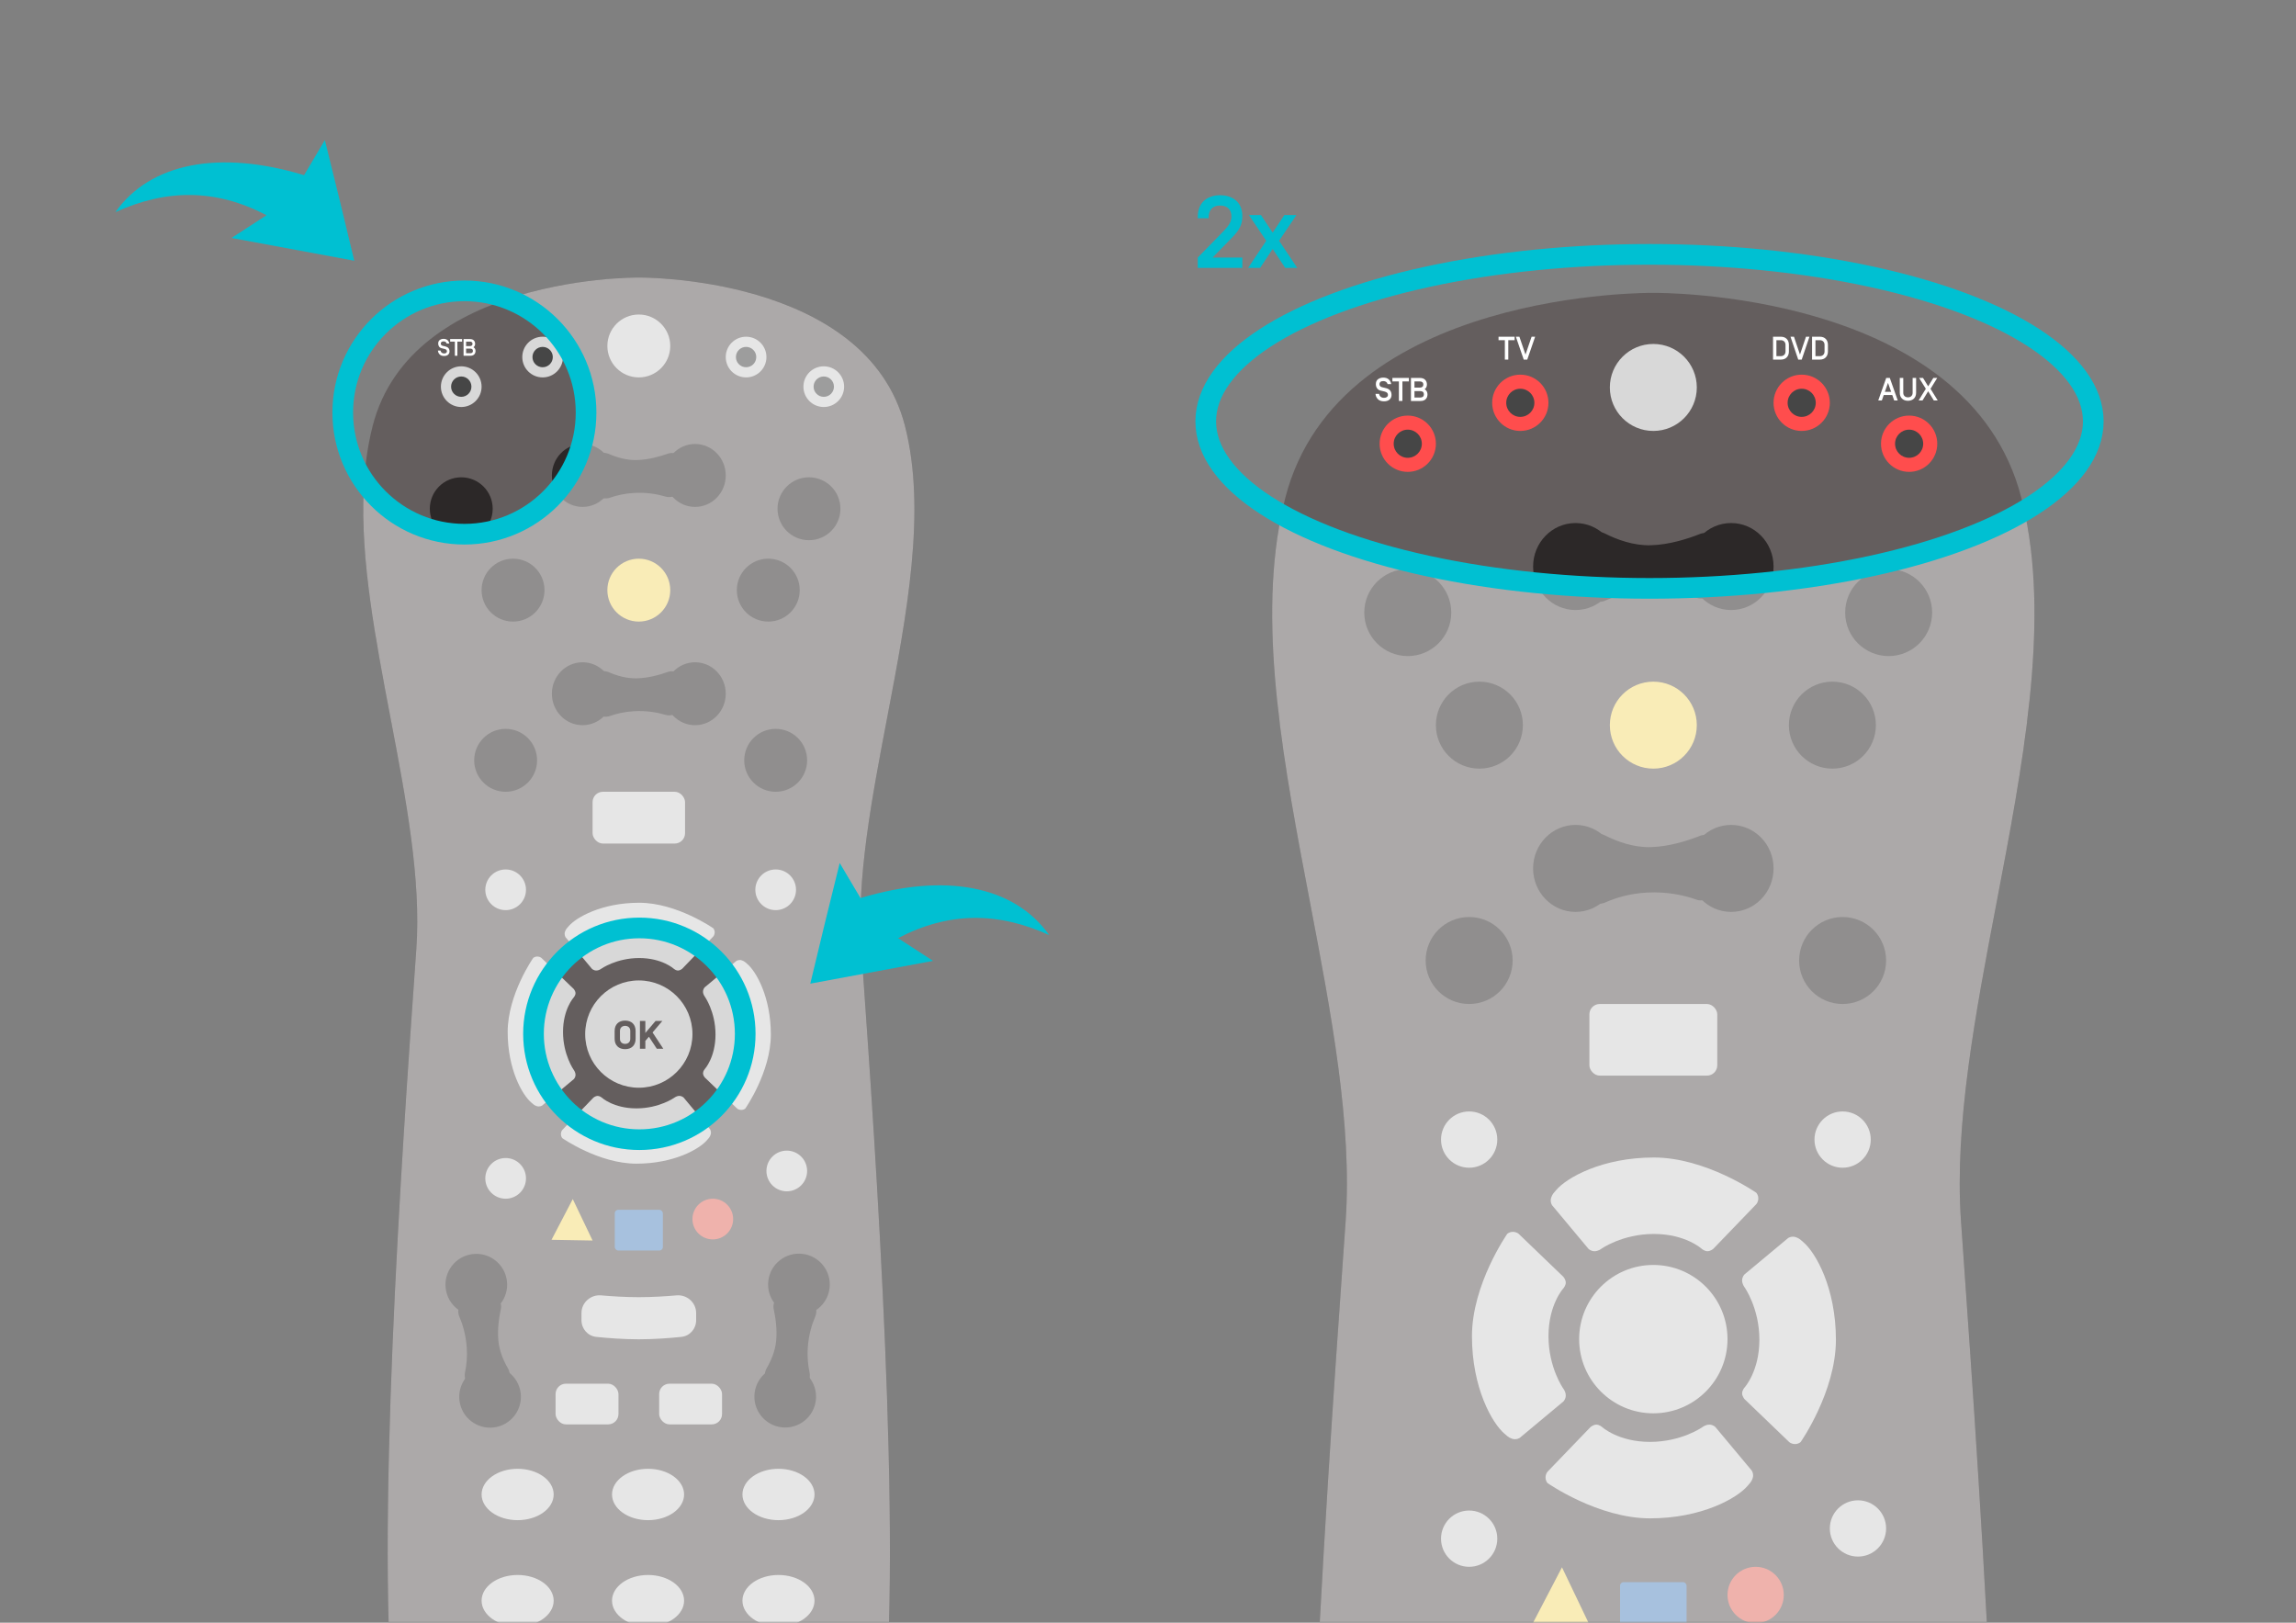 <svg fill="none" height="424" viewBox="0 0 600 424" width="600" xmlns="http://www.w3.org/2000/svg" xmlns:xlink="http://www.w3.org/1999/xlink"><rect x="0" y="0" width="600" height="424" fill="#808080" stroke="none"/><mask id="a" height="389" maskUnits="userSpaceOnUse" width="248" x="28" y="35"><path d="m28.769 35h247.231v389h-247.231z" fill="#fff"/></mask><mask id="b" height="362" maskUnits="userSpaceOnUse" width="250" x="306" y="62"><path d="m306 62h249.398v362h-249.398z" fill="#fff"/></mask><g mask="url(#a)"><path clip-rule="evenodd" d="m236.492 111.305c-10.103-39.489-69.556-38.778-69.556-38.778v0c-.461-.005-59.49-.557-69.553 38.778-5.663 22.134-.475 49.326 4.665 76.272 4.03 21.128 8.032 42.104 6.751 60.372-.133 1.892-.277 3.928-.43 6.095-3.209 45.441-10.497 148.657-5.161 196.453 5.591 50.076 18.822 76.774 34.284 89.868 14.863 12.588 24.231 12.543 28.905 12.521.155-.001.305-.002.449-.002.03.044.06.066.09.066.155 0 .316.001.484.002 4.654.017 14.038.053 28.963-12.587 15.461-13.094 28.693-40.044 34.284-89.868 5.343-47.623-1.973-151.28-5.175-196.642-.148-2.097-.287-4.07-.416-5.907-1.281-18.267 2.72-39.244 6.751-60.372 5.14-26.945 10.327-54.137 4.665-76.271z" fill="#645e5e" fill-rule="evenodd"/><path clip-rule="evenodd" d="m116.046 93.018c-.498 0-.882-.135-1.151-.405-.27-.27-.421-.606-.455-1.008h.679c.045.241.15.426.314.557s.373.196.626.196c.224 0 .402-.051.535-.152.133-.102.199-.235.199-.402 0-.162-.049-.294-.146-.395-.098-.102-.254-.179-.47-.233l-.772-.187c-.286-.066-.507-.208-.663-.426-.155-.218-.233-.482-.233-.793 0-.419.138-.729.414-.93.276-.201.607-.302.993-.302.435 0 .779.114 1.03.342s.403.523.457.884h-.678c-.042-.178-.133-.317-.274-.417s-.318-.149-.529-.149c-.258 0-.444.054-.56.162-.117.108-.175.245-.175.411 0 .166.047.296.14.389.094.093.211.157.352.19l.747.18c.344.083.605.231.781.445s.265.495.265.843c0 .348-.125.636-.374.862-.249.226-.599.339-1.052.339zm4.707-3.759h-1.226v3.697h-.666v-3.697h-1.227v-.66h3.119zm.387-.66v4.357h1.787c.431 0 .762-.113.992-.339.231-.226.346-.532.346-.918 0-.191-.043-.372-.128-.545s-.221-.314-.407-.426c.141-.1.247-.226.32-.38s.109-.322.109-.504c0-.373-.115-.674-.345-.902-.231-.228-.562-.342-.993-.342zm1.681.659h-1.015v1.17h1.015c.203 0 .364-.05.482-.149.119-.1.178-.245.178-.436 0-.191-.059-.336-.178-.436-.118-.1-.279-.149-.482-.149zm-1.015 1.83h1.121c.203 0 .364.051.482.152.118.102.177.252.177.451s-.059.35-.177.451c-.118.102-.279.152-.482.152h-1.121z" fill="#fff" fill-rule="evenodd"/><circle cx="120.536" cy="101.033" fill="#d8d8d8" r="5.317"/><circle cx="120.537" cy="101.032" fill="#464646" r="2.658"/><circle cx="141.803" cy="93.298" fill="#d8d8d8" r="5.317"/><circle cx="141.804" cy="93.299" fill="#464646" r="2.658"/><circle cx="166.937" cy="90.398" fill="#d8d8d8" r="8.217"/><circle cx="132.137" cy="232.499" fill="#d8d8d8" r="5.317"/><circle cx="202.704" cy="232.499" fill="#d8d8d8" r="5.317"/><circle cx="205.605" cy="305.967" fill="#d8d8d8" r="5.317"/><circle cx="186.271" cy="318.534" fill="#eb7065" r="5.317"/><path clip-rule="evenodd" d="m149.678 313.31 5.18 10.83-10.734-.187z" fill="#ffe47b" fill-rule="evenodd"/><circle cx="132.137" cy="307.901" fill="#d8d8d8" r="5.317"/><circle cx="166.937" cy="154.199" fill="#ffe47b" r="8.217"/><g fill="#2c2828"><circle cx="132.137" cy="198.667" r="8.217"/><circle cx="202.704" cy="198.667" r="8.217"/><circle cx="211.404" cy="132.933" r="8.217"/><ellipse cx="181.637" cy="124.232" rx="8.018" ry="8.217"/><ellipse cx="152.238" cy="124.232" rx="8.018" ry="8.217"/><path clip-rule="evenodd" d="m154.345 121.25c.08-2.193 2.722-3.523 4.733-2.646 2.085.91 4.695 1.69 7.409 1.609 2.882-.087 5.759-.859 8.023-1.665 1.995-.712 4.301.804 4.184 2.919l-.303 5.45c-.114 2.064-2.526 3.412-4.508 2.824-2.094-.62-4.878-1.121-8.155-.943-2.456.133-4.571.633-6.305 1.244-2.238.79-5.367-.94-5.28-3.312z" fill-rule="evenodd"/><ellipse cx="181.637" cy="181.266" rx="8.018" ry="8.217"/><ellipse cx="152.238" cy="181.266" rx="8.018" ry="8.217"/><path clip-rule="evenodd" d="m154.345 178.284c.08-2.193 2.722-3.524 4.733-2.646 2.085.909 4.695 1.689 7.409 1.608 2.882-.086 5.759-.858 8.023-1.665 1.995-.712 4.301.804 4.184 2.919l-.303 5.45c-.114 2.064-2.526 3.412-4.508 2.825-2.094-.621-4.878-1.122-8.155-.944-2.456.133-4.571.633-6.305 1.244-2.238.79-5.367-.94-5.28-3.312z" fill-rule="evenodd"/><ellipse cx="208.602" cy="335.681" rx="8.052" ry="8.053" transform="matrix(.122 -.993 .993 .122 -149.999 501.819)"/><ellipse cx="205.005" cy="364.984" rx="8.052" ry="8.053" transform="matrix(.122 -.993 .993 .122 -182.242 523.981)"/><path clip-rule="evenodd" d="m202.385 362.532c-2.151-.347-3.151-3.094-2.054-4.977 1.153-1.978 2.252-4.51 2.507-7.254.271-2.903-.135-5.884-.649-8.245-.447-2.06 1.335-4.139 3.409-3.763l5.193.939c2.02.366 3.061 2.888 2.249 4.773-.869 2.02-1.713 4.756-1.943 8.079-.174 2.503.063 4.7.457 6.518.5 2.306-1.586 5.153-3.915 4.777z" fill-rule="evenodd"/><ellipse rx="8.052" ry="8.053" transform="matrix(-.122 -.993 -.993 .122 124.47 335.681)"/><ellipse rx="8.052" ry="8.053" transform="matrix(-.122 -.993 -.993 .122 128.067 364.984)"/><path clip-rule="evenodd" d="m130.687 362.532c2.151-.347 3.151-3.094 2.054-4.977-1.153-1.978-2.252-4.51-2.507-7.254-.271-2.903.136-5.884.649-8.245.448-2.06-1.335-4.139-3.409-3.763l-5.193.939c-2.019.366-3.06 2.888-2.249 4.773.87 2.02 1.713 4.756 1.943 8.079.174 2.503-.063 4.7-.457 6.518-.499 2.306 1.586 5.153 3.916 4.777z" fill-rule="evenodd"/><circle cx="120.537" cy="132.933" r="8.217"/><circle cx="134.07" cy="154.199" r="8.217"/><circle cx="200.77" cy="154.199" r="8.217"/></g><circle cx="166.938" cy="270.199" fill="#d8d8d8" r="14.017"/><ellipse cx="135.271" cy="390.498" fill="#d8d8d8" rx="9.418" ry="6.713"/><ellipse cx="169.354" cy="390.497" fill="#d8d8d8" rx="9.418" ry="6.713"/><ellipse cx="203.436" cy="390.497" fill="#d8d8d8" rx="9.418" ry="6.713"/><ellipse cx="135.271" cy="418.244" fill="#d8d8d8" rx="9.418" ry="6.713"/><ellipse cx="169.354" cy="418.244" fill="#d8d8d8" rx="9.418" ry="6.713"/><ellipse cx="203.436" cy="418.244" fill="#d8d8d8" rx="9.418" ry="6.713"/><circle fill="#d8d8d8" r="5.317" transform="matrix(-1 0 0 1 215.271 101.033)"/><circle fill="#464646" r="2.658" transform="matrix(-1 0 0 1 215.271 101.032)"/><circle fill="#d8d8d8" r="5.317" transform="matrix(-1 0 0 1 194.971 93.298)"/><circle fill="#464646" r="2.658" transform="matrix(-1 0 0 1 194.971 93.299)"/><path clip-rule="evenodd" d="m147.806 244.905 6.875 8.233s.44.455 1.145.455 1.28-.455 1.28-.455 3.945-2.808 9.931-2.808 9.046 2.808 9.046 2.808.524.455 1.088.455c.565 0 1.099-.455 1.099-.455l8.107-8.418s.395-.399.395-1.108c0-.71-.395-1.078-.395-1.078s-9.533-6.651-19.34-6.651-16.496 3.837-18.454 6.153c-.351.416-.718.732-.945 1.422-.269.818.168 1.447.168 1.447z" fill="#d8d8d8" fill-rule="evenodd"/><path clip-rule="evenodd" d="m192.411 251.103-8.242 6.867s-.456.44-.456 1.144.456 1.278.456 1.278 2.81 3.941 2.81 9.921c0 5.979-2.81 9.036-2.81 9.036s-.456.523-.456 1.087.456 1.097.456 1.097l8.426 8.099s.4.394 1.11.394 1.079-.394 1.079-.394 6.658-9.523 6.658-19.319c0-9.797-3.841-16.478-6.159-18.434-.417-.351-.733-.718-1.424-.945-.819-.268-1.448.169-1.448.169z" fill="#d8d8d8" fill-rule="evenodd"/><path clip-rule="evenodd" d="m185.538 295.038-6.874-8.232s-.44-.455-1.145-.455-1.28.455-1.28.455-3.945 2.807-9.931 2.807-9.046-2.807-9.046-2.807-.524-.455-1.089-.455c-.564 0-1.098.455-1.098.455l-8.107 8.417s-.395.4-.395 1.109.395 1.077.395 1.077 9.533 6.652 19.34 6.652 16.496-3.838 18.453-6.153c.352-.416.719-.732.946-1.422.269-.819-.169-1.448-.169-1.448z" fill="#d8d8d8" fill-rule="evenodd"/><path clip-rule="evenodd" d="m141.699 288.853 8.241-6.867s.456-.44.456-1.144-.456-1.278-.456-1.278-2.81-3.941-2.81-9.921c0-5.979 2.81-9.036 2.81-9.036s.456-.523.456-1.087-.456-1.097-.456-1.097l-8.426-8.099s-.4-.394-1.11-.394-1.078.394-1.078.394-6.659 9.523-6.659 19.319c0 9.797 3.841 16.478 6.16 18.434.416.351.732.718 1.423.945.819.268 1.449-.169 1.449-.169z" fill="#d8d8d8" fill-rule="evenodd"/><rect fill="#d8d8d8" height="13.534" rx="2.7" width="24.167" x="154.854" y="206.883"/><rect fill="#5b8fc9" height="10.633" rx=".9" width="12.567" x="160.654" y="316.117"/><path clip-rule="evenodd" d="m151.954 343.077c0-2.728 2.409-4.845 5.127-4.606 2.753.243 6.305.473 9.857.473 3.551 0 7.103-.23 9.856-.473 2.718-.239 5.127 1.878 5.127 4.606v1.889c0 2.234-1.637 4.124-3.86 4.355-2.874.298-6.999.63-11.123.63-4.125 0-8.25-.332-11.124-.63-2.222-.231-3.86-2.121-3.86-4.355z" fill="#d8d8d8" fill-rule="evenodd"/><rect fill="#d8d8d8" height="10.633" rx="2.7" width="16.433" x="145.187" y="361.552"/><rect fill="#d8d8d8" height="10.633" rx="2.7" width="16.433" x="172.254" y="361.552"/><path clip-rule="evenodd" d="m236.492 111.304c-10.103-39.489-69.556-38.778-69.556-38.778v0c-.248-.003-17.464-.164-34.88 5.822 11.698 4.761 19.944 16.243 19.944 29.651 0 17.674-14.327 32-32 32-10.098 0-19.104-4.677-24.969-11.984-.828 18.442 3.108 39.072 7.017 59.561 4.03 21.128 8.032 42.104 6.751 60.372-.133 1.89-.276 3.924-.429 6.089v.002l-.001.004c-3.209 45.441-10.497 148.657-5.161 196.453 5.591 50.076 18.822 76.774 34.284 89.868 14.863 12.588 24.231 12.543 28.905 12.521h.022c.147-.001.289-.002.427-.002.03.044.06.066.09.066.155 0 .316.001.484.002 4.654.017 14.038.053 28.963-12.587 15.461-13.094 28.693-40.044 34.284-89.868 5.343-47.623-1.973-151.28-5.175-196.642l-.003-.042-.001-.014c-.147-2.077-.285-4.03-.412-5.851-1.281-18.267 2.72-39.243 6.751-60.372 5.14-26.945 10.327-54.137 4.665-76.271zm-68.115 186.487c15.038 0 27.23-12.192 27.23-27.23 0-15.039-12.192-27.23-27.23-27.23-15.039 0-27.23 12.191-27.23 27.23 0 15.038 12.191 27.23 27.23 27.23z" fill="#f5f5f5" fill-rule="evenodd" opacity=".5"/><path clip-rule="evenodd" d="m92.579 68.125c-10.678-1.98-20.854-3.869-32.073-5.949 3.354-2.178 5.948-3.862 9.146-5.94-13.276-6.938-26.131-6.881-39.5-.803 9.11-12.884 27.17-16.358 49.306-9.664 1.634-2.757 3.32-5.599 5.434-9.164 1.437 5.815 2.713 10.929 3.961 16.049 1.225 5.023 2.423 10.055 3.725 15.472" fill="#00c0d2" fill-rule="evenodd"/><path clip-rule="evenodd" d="m211.751 257.019c10.678-1.98 20.855-3.868 32.074-5.949-3.354-2.177-5.948-3.862-9.147-5.939 13.276-6.938 26.131-6.881 39.5-.804-9.11-12.884-27.17-16.358-49.306-9.664-1.634-2.756-3.32-5.599-5.434-9.164-1.437 5.815-2.713 10.929-3.961 16.049-1.225 5.023-2.423 10.054-3.726 15.471" fill="#00c0d2" fill-rule="evenodd"/><circle cx="121.361" cy="107.79" r="31.792" stroke="#00c0d2" stroke-width="5.4"/><circle cx="167.079" cy="270.129" r="27.662" stroke="#00c0d2" stroke-width="5.4"/><path d="m166.098 271.453v-2.095c0-1.608-.996-2.687-2.738-2.687-1.743 0-2.739 1.079-2.739 2.687v2.095c0 1.608.996 2.687 2.739 2.687 1.742 0 2.738-1.079 2.738-2.687zm-1.39 0c0 .84-.591 1.307-1.348 1.307-.758 0-1.349-.467-1.349-1.307v-2.095c0-.841.591-1.307 1.349-1.307.757 0 1.348.466 1.348 1.307z" fill="#645e5e"/><path d="m168.642 271.982.933-1.089 2.065 3.143h1.701l-2.811-4.263 2.552-2.998h-1.774l-2.666 3.132v-3.132h-1.411v7.261h1.411z" fill="#645e5e"/></g><g mask="url(#b)"><path clip-rule="evenodd" d="m335.86 130.152c13.973-54.614 96.197-53.63 96.197-53.63v.001c.672-.007 82.277-.759 96.192 53.631 7.832 30.611.658 68.218-6.451 105.484-5.574 29.22-11.108 58.231-9.337 83.495.178 2.54.371 5.268.575 8.168 4.429 62.736 14.548 206.096 7.157 271.959-7.732 68.908-26.032 106.18-47.415 124.289-20.641 17.481-33.619 17.432-40.056 17.407-.232 0-.455-.001-.669-.001-.042 0-.084-.031-.125-.093-.2.001-.406.002-.62.003-6.465.031-19.42.092-39.976-17.316-21.384-18.11-39.683-55.034-47.415-124.29-7.381-66.102 2.7-208.851 7.138-271.696.211-2.998.41-5.814.594-8.431 1.771-25.264-3.763-54.274-9.337-83.495-7.109-37.266-14.283-74.873-6.452-105.484z" fill="#645e5e" fill-rule="evenodd"/><path clip-rule="evenodd" d="m361.671 104.863c-.689 0-1.219-.187-1.592-.56s-.583-.838-.629-1.394h.938c.064.333.208.589.435.77s.515.271.865.271c.31 0 .557-.07.741-.211.183-.14.275-.325.275-.555 0-.224-.067-.406-.202-.546-.135-.141-.352-.249-.65-.323l-1.068-.258c-.396-.092-.701-.289-.916-.59-.216-.301-.323-.667-.323-1.098 0-.579.191-1.008.572-1.286.382-.278.84-.417 1.373-.417.603 0 1.078.158 1.425.473.347.316.558.723.633 1.222h-.939c-.057-.247-.183-.439-.378-.577-.196-.138-.439-.207-.732-.207-.356 0-.614.075-.775.224s-.241.339-.241.568c0 .23.065.409.194.538.129.13.291.217.486.263l1.033.25c.476.114.837.319 1.08.615.244.296.366.684.366 1.166s-.172.88-.516 1.193c-.345.312-.829.469-1.455.469zm6.509-5.2h-1.696v5.113h-.921v-5.113h-1.695v-.912h4.312zm.536-.912v6.026h2.47c.597 0 1.055-.157 1.373-.469.319-.313.478-.736.478-1.27 0-.264-.059-.515-.176-.753-.118-.238-.306-.435-.564-.59.195-.138.343-.313.443-.525s.151-.445.151-.697c0-.517-.16-.933-.478-1.248-.319-.316-.776-.473-1.373-.473zm2.324.912h-1.403v1.618h1.403c.282 0 .504-.069.668-.207.163-.137.245-.338.245-.602s-.082-.465-.245-.603c-.164-.138-.386-.207-.668-.207zm-1.403 2.531h1.55c.281 0 .503.071.667.211.163.141.245.349.245.624 0 .276-.082.484-.245.624-.164.141-.386.211-.667.211h-1.55z" fill="#fff" fill-rule="evenodd"/><path d="m395.806 88.89v-.905h-4.203v.905h1.652v5.072h.898v-5.072z" fill="#fff"/><path d="m399.111 93.962h-.922l-2.056-5.978h.923l1.594 4.663 1.594-4.663h.923z" fill="#fff"/><path d="m465.41 93.962c1.239 0 2.074-.82 2.074-2.109v-1.759c0-1.289-.835-2.109-2.074-2.109h-2.074v5.978zm-1.19-.905v-4.167h1.19c.578 0 1.19.384 1.19 1.221v1.725c0 .837-.612 1.221-1.19 1.221z" fill="#fff"/><path d="m470.831 93.962h-.909l-2.024-5.978h.909l1.57 4.663 1.57-4.663h.908z" fill="#fff"/><path d="m475.609 93.962c1.239 0 2.073-.82 2.073-2.109v-1.759c0-1.289-.834-2.109-2.073-2.109h-2.074v5.978zm-1.19-.905v-4.167h1.19c.578 0 1.189.384 1.189 1.221v1.725c0 .837-.611 1.221-1.189 1.221z" fill="#fff"/><path d="m494.996 104.639h.935l-2.082-5.894h-.934l-2.082 5.894h.935l.501-1.423h2.226zm-2.438-2.257.824-2.34.824 2.34z" fill="#fff"/><path d="m499.817 102.643c0 .825-.628 1.187-1.223 1.187s-1.223-.362-1.223-1.187v-3.898h-.91v3.898c0 1.272.859 2.08 2.133 2.08s2.132-.808 2.132-2.08v-3.898h-.909z" fill="#fff"/><path d="m503.877 102.231-1.478 2.408h-1.02l1.886-3.048-1.758-2.846h1.019l1.351 2.198 1.351-2.198h1.02l-1.759 2.846 1.886 3.048h-1.02z" fill="#fff"/><circle cx="367.881" cy="115.945" fill="#ff4d4d" r="7.353"/><circle cx="367.882" cy="115.944" fill="#464646" r="3.677"/><circle cx="397.294" cy="105.249" fill="#ff4d4d" r="7.353"/><circle cx="397.293" cy="105.25" fill="#464646" r="3.677"/><circle cx="432.054" cy="101.238" fill="#d8d8d8" r="11.364"/><circle cx="383.925" cy="297.767" fill="#d8d8d8" r="7.353"/><circle cx="481.52" cy="297.767" fill="#d8d8d8" r="7.353"/><circle cx="485.532" cy="399.373" fill="#d8d8d8" r="7.353"/><circle cx="458.793" cy="416.753" fill="#eb7065" r="7.353"/><path clip-rule="evenodd" d="m408.184 409.529 7.164 14.978-14.845-.26z" fill="#ffe47b" fill-rule="evenodd"/><circle cx="383.925" cy="402.046" fill="#d8d8d8" r="7.353"/><circle cx="432.054" cy="189.475" fill="#ffe47b" r="11.364"/><g fill="#2c2828"><circle cx="383.924" cy="250.974" r="11.364"/><circle cx="481.519" cy="250.974" r="11.364"/><circle cx="493.552" cy="160.063" r="11.364"/><ellipse cx="452.385" cy="148.031" rx="11.089" ry="11.364"/><ellipse cx="411.726" cy="148.031" rx="11.089" ry="11.364"/><path clip-rule="evenodd" d="m414.713 141.9c.081-2.193 2.704-3.505 4.66-2.511 3.095 1.574 7.47 3.219 12.06 3.081 4.77-.143 9.529-1.644 12.838-2.96 1.968-.784 4.265.721 4.147 2.836l-.62 11.165c-.115 2.064-2.506 3.387-4.451 2.688-3.007-1.079-7.487-2.153-12.965-1.856-4.538.246-8.234 1.397-10.956 2.614-2.168.968-5.241-.69-5.154-3.063z" fill-rule="evenodd"/><ellipse cx="452.385" cy="226.909" rx="11.089" ry="11.364"/><ellipse cx="411.726" cy="226.909" rx="11.089" ry="11.364"/><path clip-rule="evenodd" d="m414.713 220.779c.081-2.193 2.704-3.505 4.66-2.511 3.095 1.574 7.47 3.219 12.06 3.081 4.77-.143 9.529-1.644 12.838-2.961 1.968-.783 4.265.722 4.147 2.837l-.62 11.165c-.115 2.064-2.506 3.387-4.451 2.688-3.007-1.079-7.487-2.153-12.965-1.856-4.538.246-8.234 1.397-10.956 2.614-2.168.968-5.241-.691-5.154-3.063z" fill-rule="evenodd"/><circle cx="367.882" cy="160.063" r="11.364"/><circle cx="386.599" cy="189.475" r="11.364"/><circle cx="478.847" cy="189.475" r="11.364"/></g><circle cx="432.054" cy="349.907" fill="#d8d8d8" r="19.385"/><circle fill="#ff4d4d" r="7.353" transform="matrix(-1 0 0 1 498.901 115.945)"/><circle fill="#464646" r="3.677" transform="matrix(-1 0 0 1 498.9 115.944)"/><circle fill="#ff4d4d" r="7.353" transform="matrix(-1 0 0 1 470.826 105.249)"/><circle fill="#464646" r="3.677" transform="matrix(-1 0 0 1 470.825 105.25)"/><path clip-rule="evenodd" d="m405.595 314.924 9.507 11.386s.609.629 1.584.629 1.77-.629 1.77-.629 5.456-3.883 13.735-3.883 12.511 3.883 12.511 3.883.724.629 1.505.629 1.519-.629 1.519-.629l11.213-11.642s.546-.552.546-1.533c0-.98-.546-1.489-.546-1.489s-13.185-9.2-26.748-9.2c-13.564 0-22.814 5.307-25.522 8.51-.486.575-.994 1.012-1.308 1.967-.372 1.131.234 2.001.234 2.001z" fill="#d8d8d8" fill-rule="evenodd"/><path clip-rule="evenodd" d="m467.281 323.495-11.398 9.497s-.63.608-.63 1.582.63 1.768.63 1.768 3.887 5.45 3.887 13.72-3.887 12.497-3.887 12.497-.63.724-.63 1.504.63 1.517.63 1.517l11.654 11.201s.553.545 1.535.545 1.491-.545 1.491-.545 9.209-13.17 9.209-26.719-5.312-22.789-8.518-25.494c-.576-.486-1.014-.993-1.969-1.306-1.133-.372-2.004.233-2.004.233z" fill="#d8d8d8" fill-rule="evenodd"/><path clip-rule="evenodd" d="m457.778 384.26-9.507-11.386s-.609-.629-1.584-.629-1.77.629-1.77.629-5.456 3.882-13.735 3.882-12.511-3.882-12.511-3.882-.724-.629-1.505-.629-1.519.629-1.519.629l-11.213 11.641s-.546.553-.546 1.533c0 .981.546 1.49.546 1.49s13.185 9.199 26.748 9.199c13.564 0 22.814-5.306 25.522-8.509.486-.576.994-1.012 1.308-1.967.372-1.132-.234-2.001-.234-2.001z" fill="#d8d8d8" fill-rule="evenodd"/><path clip-rule="evenodd" d="m397.147 375.704 11.399-9.497s.63-.608.63-1.582c0-.973-.63-1.768-.63-1.768s-3.887-5.45-3.887-13.72 3.887-12.497 3.887-12.497.63-.723.63-1.504c0-.78-.63-1.517-.63-1.517l-11.654-11.201s-.554-.545-1.535-.545c-.982 0-1.492.545-1.492.545s-9.209 13.17-9.209 26.719 5.313 22.789 8.519 25.494c.576.486 1.013.993 1.969 1.307 1.133.371 2.003-.234 2.003-.234z" fill="#d8d8d8" fill-rule="evenodd"/><rect fill="#d8d8d8" height="18.717" rx="2.7" width="33.423" x="415.343" y="262.338"/><rect fill="#5b8fc9" height="14.706" rx=".9" width="17.38" x="423.364" y="413.412"/><path clip-rule="evenodd" d="m529.251 134.491c-20.773 12.345-56.794 20.509-97.751 20.509-40.313 0-75.844-7.909-96.759-19.929-5.953 29.673.838 65.272 7.571 100.565 5.574 29.221 11.108 58.231 9.337 83.495-.184 2.617-.383 5.433-.594 8.43v.001c-4.438 62.845-14.519 205.594-7.138 271.696 7.732 69.256 26.031 106.18 47.415 124.29 20.556 17.408 33.511 17.347 39.976 17.316l.075-.001c.187-.001.369-.001.545-.002.041.062.083.093.125.093.214 0 .437.001.669.001 6.437.025 19.415.074 40.056-17.407 21.383-18.109 39.683-55.381 47.415-124.289 7.391-65.863-2.728-209.222-7.157-271.958v-.001c-.204-2.9-.397-5.628-.575-8.168-1.771-25.264 3.763-54.275 9.337-83.495 6.777-35.524 13.612-71.357 7.453-101.146z" fill="#f5f5f5" fill-rule="evenodd" opacity=".5"/><ellipse cx="431.057" cy="110.102" rx="115.967" ry="43.637" stroke="#00c0d2" stroke-width="5.4"/></g><g fill="#00bcce"><path d="m313 56.727v.294h2.845v-.241c0-2.087 1.219-3.078 2.981-3.078 1.761 0 2.98.937 2.98 2.863 0 1.391-.731 2.462-2.005 3.773l-6.801 6.958v2.703h11.651v-2.703h-7.776l5.067-5.192c1.842-1.873 2.709-3.345 2.709-5.593 0-4.362-3.387-5.513-5.825-5.513-2.439 0-5.826 1.177-5.826 5.727z"/><path d="m332.578 65.049-3.278 4.951h-3.143l4.741-7.091-4.525-6.717h3.143l3.062 4.603 3.062-4.603h3.143l-4.525 6.717 4.742 7.091h-3.143z"/></g></svg>